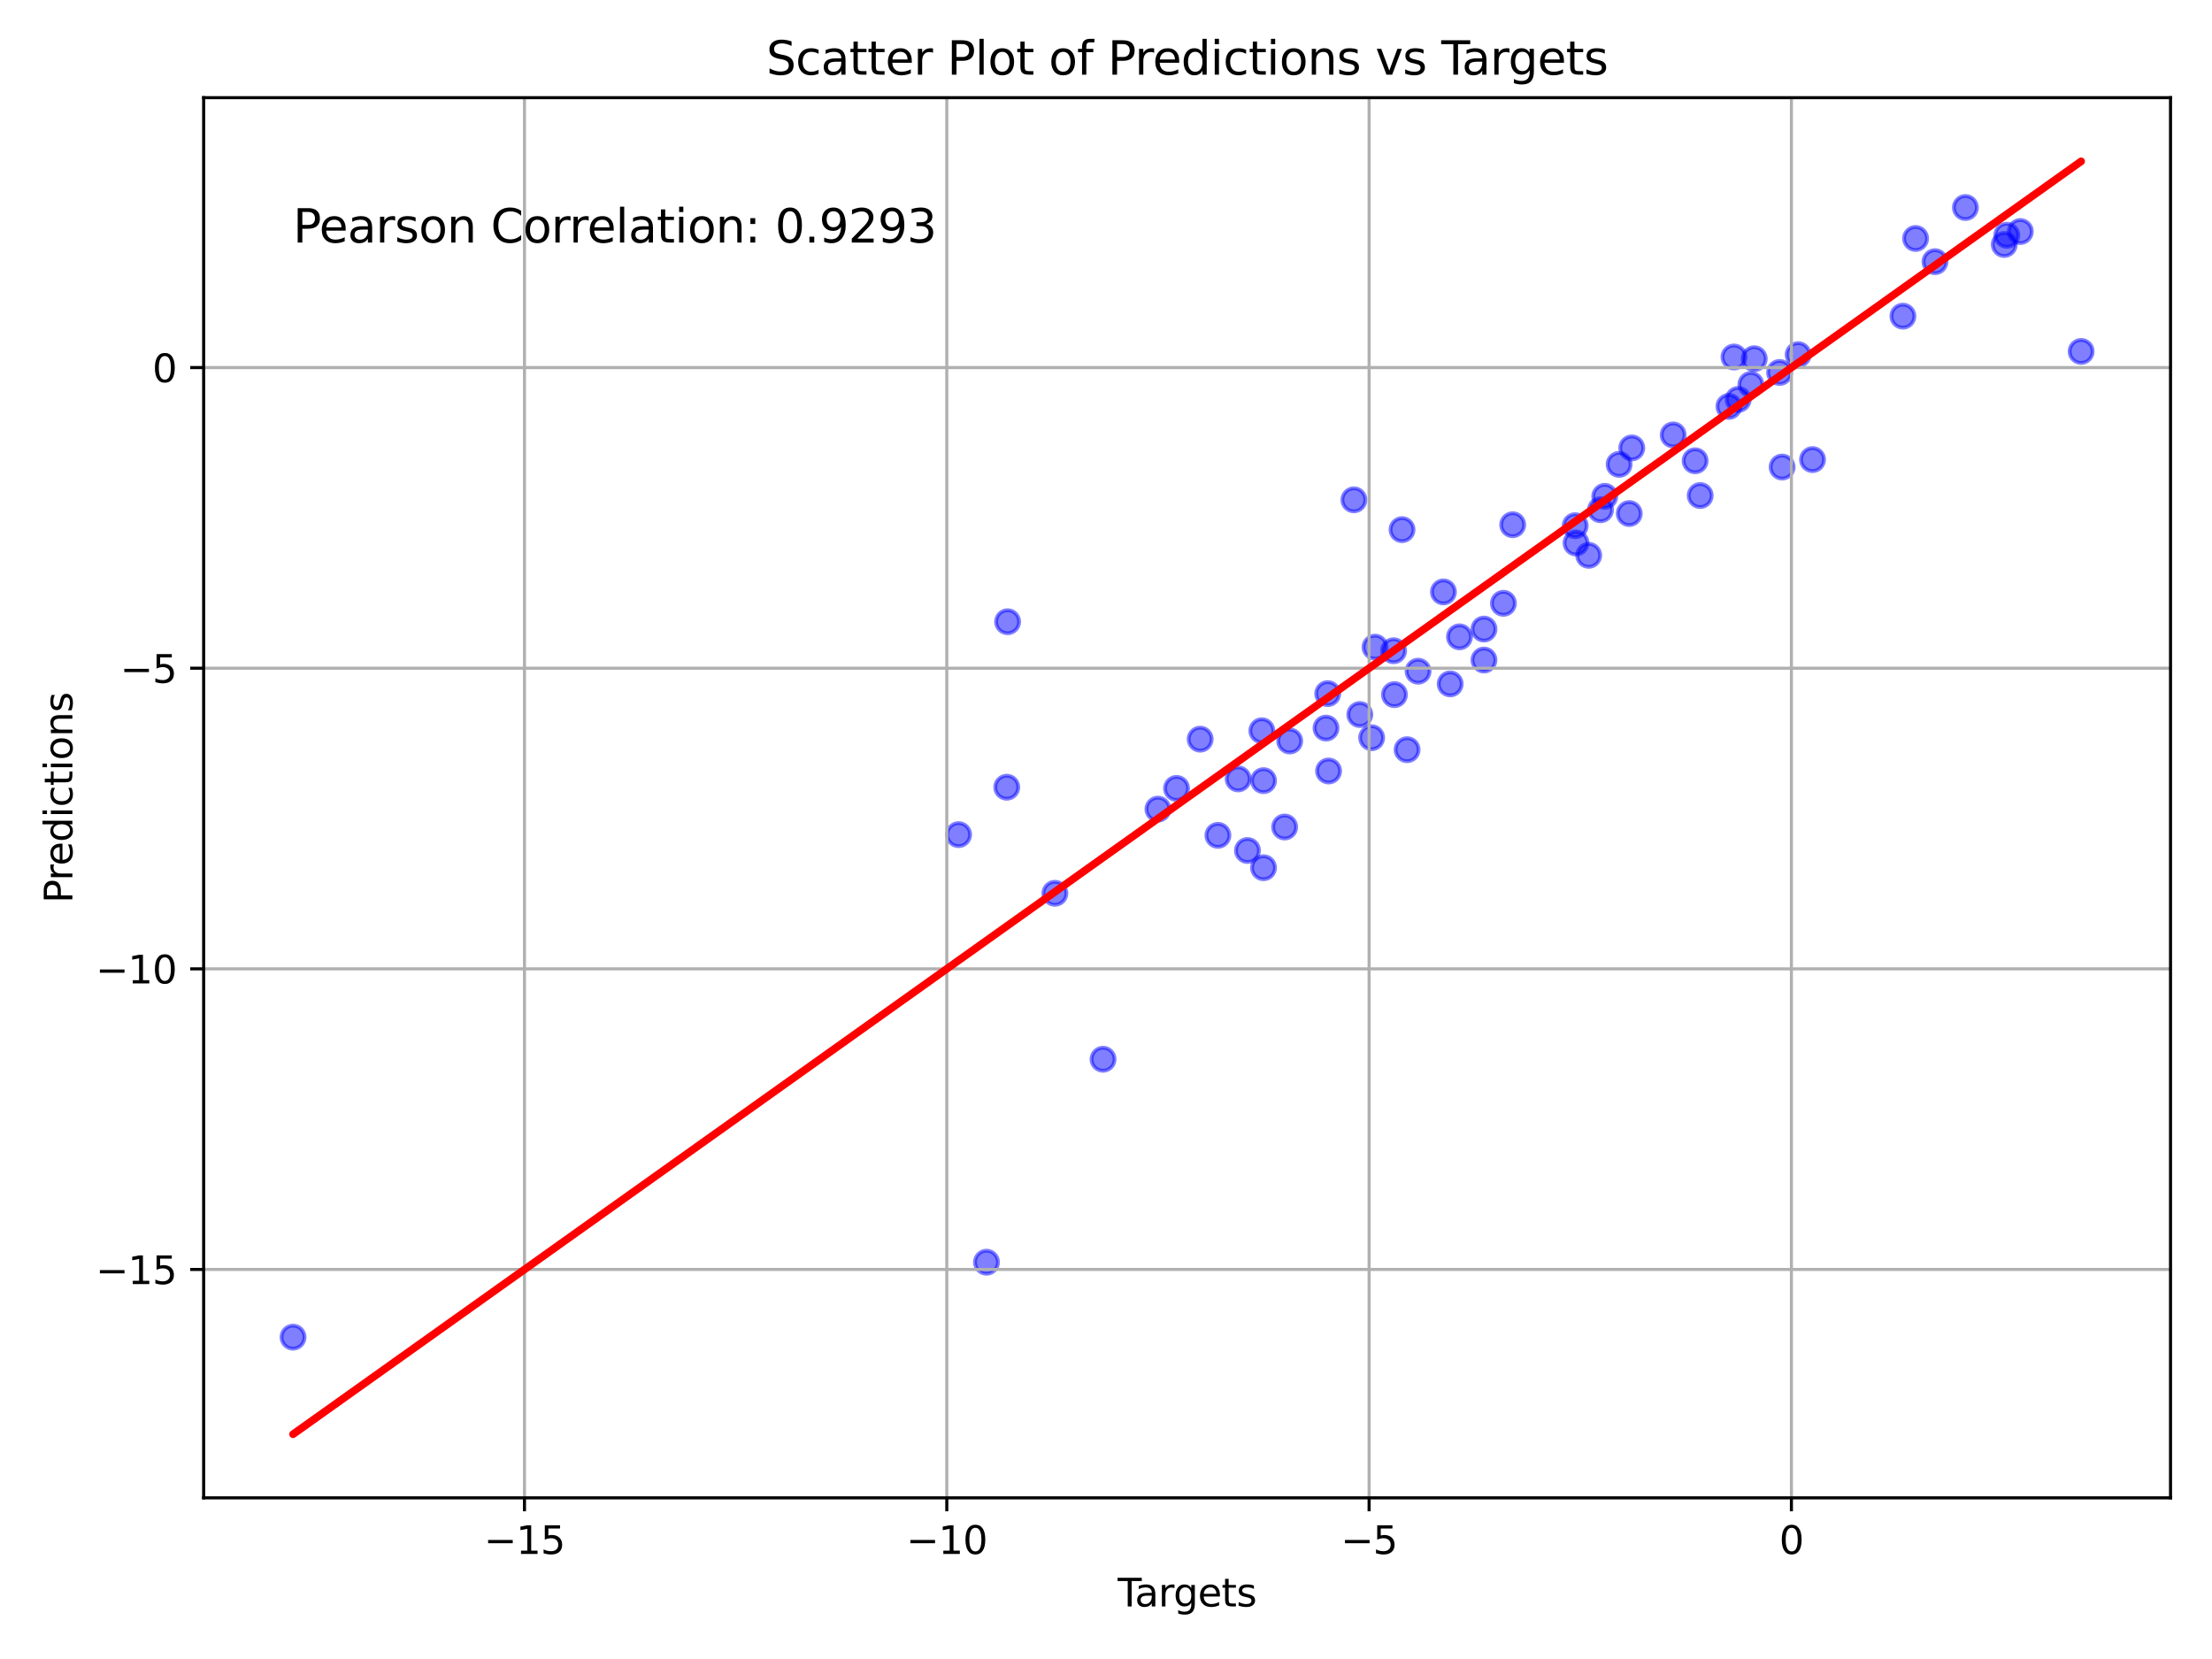 <?xml version="1.0" encoding="utf-8" standalone="no"?>
<!DOCTYPE svg PUBLIC "-//W3C//DTD SVG 1.1//EN"
  "http://www.w3.org/Graphics/SVG/1.1/DTD/svg11.dtd">
<svg xmlns:xlink="http://www.w3.org/1999/xlink" width="576pt" height="432pt" viewBox="0 0 576 432" xmlns="http://www.w3.org/2000/svg" version="1.1">
 <defs>
  <style type="text/css">*{stroke-linejoin: round; stroke-linecap: butt}</style>
 </defs>
 <g id="figure_1">
  <g id="patch_1">
   <path d="M 0 432 
L 576 432 
L 576 0 
L 0 0 
z
" style="fill: #ffffff"/>
  </g>
  <g id="axes_1">
   <g id="patch_2">
    <path d="M 53.03 390.04 
L 565.2 390.04 
L 565.2 25.44 
L 53.03 25.44 
z
" style="fill: #ffffff"/>
   </g>
   <g id="PathCollection_1">
    <defs>
     <path id="m0c623c1650" d="M 0 3 
C 0.796 3 1.559 2.684 2.121 2.121 
C 2.684 1.559 3 0.796 3 0 
C 3 -0.796 2.684 -1.559 2.121 -2.121 
C 1.559 -2.684 0.796 -3 0 -3 
C -0.796 -3 -1.559 -2.684 -2.121 -2.121 
C -2.684 -1.559 -3 -0.796 -3 0 
C -3 0.796 -2.684 1.559 -2.121 2.121 
C -1.559 2.684 -0.796 3 0 3 
z
" style="stroke: #0000ff; stroke-opacity: 0.5"/>
    </defs>
    <g clip-path="url(#pbcddf75185)">
     <use xlink:href="#m0c623c1650" x="424.912" y="116.639" style="fill: #0000ff; fill-opacity: 0.5; stroke: #0000ff; stroke-opacity: 0.5"/>
     <use xlink:href="#m0c623c1650" x="442.727" y="129.039" style="fill: #0000ff; fill-opacity: 0.5; stroke: #0000ff; stroke-opacity: 0.5"/>
     <use xlink:href="#m0c623c1650" x="541.92" y="91.511" style="fill: #0000ff; fill-opacity: 0.5; stroke: #0000ff; stroke-opacity: 0.5"/>
     <use xlink:href="#m0c623c1650" x="363.11" y="180.881" style="fill: #0000ff; fill-opacity: 0.5; stroke: #0000ff; stroke-opacity: 0.5"/>
     <use xlink:href="#m0c623c1650" x="345.955" y="200.762" style="fill: #0000ff; fill-opacity: 0.5; stroke: #0000ff; stroke-opacity: 0.5"/>
     <use xlink:href="#m0c623c1650" x="354.092" y="186.06" style="fill: #0000ff; fill-opacity: 0.5; stroke: #0000ff; stroke-opacity: 0.5"/>
     <use xlink:href="#m0c623c1650" x="471.979" y="119.677" style="fill: #0000ff; fill-opacity: 0.5; stroke: #0000ff; stroke-opacity: 0.5"/>
     <use xlink:href="#m0c623c1650" x="456.803" y="93.408" style="fill: #0000ff; fill-opacity: 0.5; stroke: #0000ff; stroke-opacity: 0.5"/>
     <use xlink:href="#m0c623c1650" x="455.924" y="100.111" style="fill: #0000ff; fill-opacity: 0.5; stroke: #0000ff; stroke-opacity: 0.5"/>
     <use xlink:href="#m0c623c1650" x="417.874" y="129.247" style="fill: #0000ff; fill-opacity: 0.5; stroke: #0000ff; stroke-opacity: 0.5"/>
     <use xlink:href="#m0c623c1650" x="464.061" y="121.619" style="fill: #0000ff; fill-opacity: 0.5; stroke: #0000ff; stroke-opacity: 0.5"/>
     <use xlink:href="#m0c623c1650" x="357.171" y="192.103" style="fill: #0000ff; fill-opacity: 0.5; stroke: #0000ff; stroke-opacity: 0.5"/>
     <use xlink:href="#m0c623c1650" x="369.268" y="174.78" style="fill: #0000ff; fill-opacity: 0.5; stroke: #0000ff; stroke-opacity: 0.5"/>
     <use xlink:href="#m0c623c1650" x="352.553" y="130.155" style="fill: #0000ff; fill-opacity: 0.5; stroke: #0000ff; stroke-opacity: 0.5"/>
     <use xlink:href="#m0c623c1650" x="503.87" y="68.14" style="fill: #0000ff; fill-opacity: 0.5; stroke: #0000ff; stroke-opacity: 0.5"/>
     <use xlink:href="#m0c623c1650" x="495.513" y="82.327" style="fill: #0000ff; fill-opacity: 0.5; stroke: #0000ff; stroke-opacity: 0.5"/>
     <use xlink:href="#m0c623c1650" x="391.482" y="157.101" style="fill: #0000ff; fill-opacity: 0.5; stroke: #0000ff; stroke-opacity: 0.5"/>
     <use xlink:href="#m0c623c1650" x="498.812" y="62.099" style="fill: #0000ff; fill-opacity: 0.5; stroke: #0000ff; stroke-opacity: 0.5"/>
     <use xlink:href="#m0c623c1650" x="410.177" y="136.892" style="fill: #0000ff; fill-opacity: 0.5; stroke: #0000ff; stroke-opacity: 0.5"/>
     <use xlink:href="#m0c623c1650" x="522.565" y="61.262" style="fill: #0000ff; fill-opacity: 0.5; stroke: #0000ff; stroke-opacity: 0.5"/>
     <use xlink:href="#m0c623c1650" x="421.613" y="120.924" style="fill: #0000ff; fill-opacity: 0.5; stroke: #0000ff; stroke-opacity: 0.5"/>
     <use xlink:href="#m0c623c1650" x="511.788" y="54.04" style="fill: #0000ff; fill-opacity: 0.5; stroke: #0000ff; stroke-opacity: 0.5"/>
     <use xlink:href="#m0c623c1650" x="386.423" y="163.808" style="fill: #0000ff; fill-opacity: 0.5; stroke: #0000ff; stroke-opacity: 0.5"/>
     <use xlink:href="#m0c623c1650" x="468.24" y="92.35" style="fill: #0000ff; fill-opacity: 0.5; stroke: #0000ff; stroke-opacity: 0.5"/>
     <use xlink:href="#m0c623c1650" x="416.775" y="132.74" style="fill: #0000ff; fill-opacity: 0.5; stroke: #0000ff; stroke-opacity: 0.5"/>
     <use xlink:href="#m0c623c1650" x="463.402" y="96.985" style="fill: #0000ff; fill-opacity: 0.5; stroke: #0000ff; stroke-opacity: 0.5"/>
     <use xlink:href="#m0c623c1650" x="386.423" y="171.873" style="fill: #0000ff; fill-opacity: 0.5; stroke: #0000ff; stroke-opacity: 0.5"/>
     <use xlink:href="#m0c623c1650" x="274.695" y="232.611" style="fill: #0000ff; fill-opacity: 0.5; stroke: #0000ff; stroke-opacity: 0.5"/>
     <use xlink:href="#m0c623c1650" x="329.019" y="225.954" style="fill: #0000ff; fill-opacity: 0.5; stroke: #0000ff; stroke-opacity: 0.5"/>
     <use xlink:href="#m0c623c1650" x="526.084" y="60.288" style="fill: #0000ff; fill-opacity: 0.5; stroke: #0000ff; stroke-opacity: 0.5"/>
     <use xlink:href="#m0c623c1650" x="452.625" y="104.009" style="fill: #0000ff; fill-opacity: 0.5; stroke: #0000ff; stroke-opacity: 0.5"/>
     <use xlink:href="#m0c623c1650" x="450.205" y="105.826" style="fill: #0000ff; fill-opacity: 0.5; stroke: #0000ff; stroke-opacity: 0.5"/>
     <use xlink:href="#m0c623c1650" x="334.518" y="215.35" style="fill: #0000ff; fill-opacity: 0.5; stroke: #0000ff; stroke-opacity: 0.5"/>
     <use xlink:href="#m0c623c1650" x="287.231" y="275.825" style="fill: #0000ff; fill-opacity: 0.5; stroke: #0000ff; stroke-opacity: 0.5"/>
     <use xlink:href="#m0c623c1650" x="301.527" y="210.7" style="fill: #0000ff; fill-opacity: 0.5; stroke: #0000ff; stroke-opacity: 0.5"/>
     <use xlink:href="#m0c623c1650" x="441.408" y="119.99" style="fill: #0000ff; fill-opacity: 0.5; stroke: #0000ff; stroke-opacity: 0.5"/>
     <use xlink:href="#m0c623c1650" x="521.905" y="63.665" style="fill: #0000ff; fill-opacity: 0.5; stroke: #0000ff; stroke-opacity: 0.5"/>
     <use xlink:href="#m0c623c1650" x="329.019" y="203.28" style="fill: #0000ff; fill-opacity: 0.5; stroke: #0000ff; stroke-opacity: 0.5"/>
     <use xlink:href="#m0c623c1650" x="413.696" y="144.608" style="fill: #0000ff; fill-opacity: 0.5; stroke: #0000ff; stroke-opacity: 0.5"/>
     <use xlink:href="#m0c623c1650" x="262.158" y="204.992" style="fill: #0000ff; fill-opacity: 0.5; stroke: #0000ff; stroke-opacity: 0.5"/>
     <use xlink:href="#m0c623c1650" x="424.253" y="133.727" style="fill: #0000ff; fill-opacity: 0.5; stroke: #0000ff; stroke-opacity: 0.5"/>
     <use xlink:href="#m0c623c1650" x="393.901" y="136.64" style="fill: #0000ff; fill-opacity: 0.5; stroke: #0000ff; stroke-opacity: 0.5"/>
     <use xlink:href="#m0c623c1650" x="377.626" y="178.084" style="fill: #0000ff; fill-opacity: 0.5; stroke: #0000ff; stroke-opacity: 0.5"/>
     <use xlink:href="#m0c623c1650" x="322.421" y="202.825" style="fill: #0000ff; fill-opacity: 0.5; stroke: #0000ff; stroke-opacity: 0.5"/>
     <use xlink:href="#m0c623c1650" x="324.841" y="221.467" style="fill: #0000ff; fill-opacity: 0.5; stroke: #0000ff; stroke-opacity: 0.5"/>
     <use xlink:href="#m0c623c1650" x="249.622" y="217.335" style="fill: #0000ff; fill-opacity: 0.5; stroke: #0000ff; stroke-opacity: 0.5"/>
     <use xlink:href="#m0c623c1650" x="335.837" y="192.952" style="fill: #0000ff; fill-opacity: 0.5; stroke: #0000ff; stroke-opacity: 0.5"/>
     <use xlink:href="#m0c623c1650" x="262.378" y="161.895" style="fill: #0000ff; fill-opacity: 0.5; stroke: #0000ff; stroke-opacity: 0.5"/>
     <use xlink:href="#m0c623c1650" x="312.524" y="192.477" style="fill: #0000ff; fill-opacity: 0.5; stroke: #0000ff; stroke-opacity: 0.5"/>
     <use xlink:href="#m0c623c1650" x="328.58" y="190.281" style="fill: #0000ff; fill-opacity: 0.5; stroke: #0000ff; stroke-opacity: 0.5"/>
     <use xlink:href="#m0c623c1650" x="451.525" y="92.96" style="fill: #0000ff; fill-opacity: 0.5; stroke: #0000ff; stroke-opacity: 0.5"/>
     <use xlink:href="#m0c623c1650" x="380.045" y="165.829" style="fill: #0000ff; fill-opacity: 0.5; stroke: #0000ff; stroke-opacity: 0.5"/>
     <use xlink:href="#m0c623c1650" x="358.051" y="168.519" style="fill: #0000ff; fill-opacity: 0.5; stroke: #0000ff; stroke-opacity: 0.5"/>
     <use xlink:href="#m0c623c1650" x="345.295" y="189.592" style="fill: #0000ff; fill-opacity: 0.5; stroke: #0000ff; stroke-opacity: 0.5"/>
     <use xlink:href="#m0c623c1650" x="76.31" y="348.191" style="fill: #0000ff; fill-opacity: 0.5; stroke: #0000ff; stroke-opacity: 0.5"/>
     <use xlink:href="#m0c623c1650" x="365.089" y="137.917" style="fill: #0000ff; fill-opacity: 0.5; stroke: #0000ff; stroke-opacity: 0.5"/>
     <use xlink:href="#m0c623c1650" x="362.89" y="169.453" style="fill: #0000ff; fill-opacity: 0.5; stroke: #0000ff; stroke-opacity: 0.5"/>
     <use xlink:href="#m0c623c1650" x="366.409" y="195.218" style="fill: #0000ff; fill-opacity: 0.5; stroke: #0000ff; stroke-opacity: 0.5"/>
     <use xlink:href="#m0c623c1650" x="317.143" y="217.519" style="fill: #0000ff; fill-opacity: 0.5; stroke: #0000ff; stroke-opacity: 0.5"/>
     <use xlink:href="#m0c623c1650" x="345.735" y="180.614" style="fill: #0000ff; fill-opacity: 0.5; stroke: #0000ff; stroke-opacity: 0.5"/>
     <use xlink:href="#m0c623c1650" x="410.397" y="141.393" style="fill: #0000ff; fill-opacity: 0.5; stroke: #0000ff; stroke-opacity: 0.5"/>
     <use xlink:href="#m0c623c1650" x="375.866" y="154.129" style="fill: #0000ff; fill-opacity: 0.5; stroke: #0000ff; stroke-opacity: 0.5"/>
     <use xlink:href="#m0c623c1650" x="256.88" y="328.676" style="fill: #0000ff; fill-opacity: 0.5; stroke: #0000ff; stroke-opacity: 0.5"/>
     <use xlink:href="#m0c623c1650" x="306.366" y="205.298" style="fill: #0000ff; fill-opacity: 0.5; stroke: #0000ff; stroke-opacity: 0.5"/>
     <use xlink:href="#m0c623c1650" x="435.689" y="113.257" style="fill: #0000ff; fill-opacity: 0.5; stroke: #0000ff; stroke-opacity: 0.5"/>
    </g>
   </g>
   <g id="matplotlib.axis_1">
    <g id="xtick_1">
     <g id="line2d_1">
      <path d="M 136.574 390.04 
L 136.574 25.44 
" clip-path="url(#pbcddf75185)" style="fill: none; stroke: #b0b0b0; stroke-width: 0.8; stroke-linecap: square"/>
     </g>
     <g id="line2d_2">
      <defs>
       <path id="m8d9d39d93e" d="M 0 0 
L 0 3.5 
" style="stroke: #000000; stroke-width: 0.8"/>
      </defs>
      <g>
       <use xlink:href="#m8d9d39d93e" x="136.574" y="390.04" style="stroke: #000000; stroke-width: 0.8"/>
      </g>
     </g>
     <g id="text_1">
      <!-- −15 -->
      <g transform="translate(126.021 404.638) scale(0.1 -0.1)">
       <defs>
        <path id="DejaVuSans-2212" d="M 678 2272 
L 4684 2272 
L 4684 1741 
L 678 1741 
L 678 2272 
z
" transform="scale(0.016)"/>
        <path id="DejaVuSans-31" d="M 794 531 
L 1825 531 
L 1825 4091 
L 703 3866 
L 703 4441 
L 1819 4666 
L 2450 4666 
L 2450 531 
L 3481 531 
L 3481 0 
L 794 0 
L 794 531 
z
" transform="scale(0.016)"/>
        <path id="DejaVuSans-35" d="M 691 4666 
L 3169 4666 
L 3169 4134 
L 1269 4134 
L 1269 2991 
Q 1406 3038 1543 3061 
Q 1681 3084 1819 3084 
Q 2600 3084 3056 2656 
Q 3513 2228 3513 1497 
Q 3513 744 3044 326 
Q 2575 -91 1722 -91 
Q 1428 -91 1123 -41 
Q 819 9 494 109 
L 494 744 
Q 775 591 1075 516 
Q 1375 441 1709 441 
Q 2250 441 2565 725 
Q 2881 1009 2881 1497 
Q 2881 1984 2565 2268 
Q 2250 2553 1709 2553 
Q 1456 2553 1204 2497 
Q 953 2441 691 2322 
L 691 4666 
z
" transform="scale(0.016)"/>
       </defs>
       <use xlink:href="#DejaVuSans-2212"/>
       <use xlink:href="#DejaVuSans-31" x="83.789"/>
       <use xlink:href="#DejaVuSans-35" x="147.412"/>
      </g>
     </g>
    </g>
    <g id="xtick_2">
     <g id="line2d_3">
      <path d="M 246.543 390.04 
L 246.543 25.44 
" clip-path="url(#pbcddf75185)" style="fill: none; stroke: #b0b0b0; stroke-width: 0.8; stroke-linecap: square"/>
     </g>
     <g id="line2d_4">
      <g>
       <use xlink:href="#m8d9d39d93e" x="246.543" y="390.04" style="stroke: #000000; stroke-width: 0.8"/>
      </g>
     </g>
     <g id="text_2">
      <!-- −10 -->
      <g transform="translate(235.99 404.638) scale(0.1 -0.1)">
       <defs>
        <path id="DejaVuSans-30" d="M 2034 4250 
Q 1547 4250 1301 3770 
Q 1056 3291 1056 2328 
Q 1056 1369 1301 889 
Q 1547 409 2034 409 
Q 2525 409 2770 889 
Q 3016 1369 3016 2328 
Q 3016 3291 2770 3770 
Q 2525 4250 2034 4250 
z
M 2034 4750 
Q 2819 4750 3233 4129 
Q 3647 3509 3647 2328 
Q 3647 1150 3233 529 
Q 2819 -91 2034 -91 
Q 1250 -91 836 529 
Q 422 1150 422 2328 
Q 422 3509 836 4129 
Q 1250 4750 2034 4750 
z
" transform="scale(0.016)"/>
       </defs>
       <use xlink:href="#DejaVuSans-2212"/>
       <use xlink:href="#DejaVuSans-31" x="83.789"/>
       <use xlink:href="#DejaVuSans-30" x="147.412"/>
      </g>
     </g>
    </g>
    <g id="xtick_3">
     <g id="line2d_5">
      <path d="M 356.512 390.04 
L 356.512 25.44 
" clip-path="url(#pbcddf75185)" style="fill: none; stroke: #b0b0b0; stroke-width: 0.8; stroke-linecap: square"/>
     </g>
     <g id="line2d_6">
      <g>
       <use xlink:href="#m8d9d39d93e" x="356.512" y="390.04" style="stroke: #000000; stroke-width: 0.8"/>
      </g>
     </g>
     <g id="text_3">
      <!-- −5 -->
      <g transform="translate(349.141 404.638) scale(0.1 -0.1)">
       <use xlink:href="#DejaVuSans-2212"/>
       <use xlink:href="#DejaVuSans-35" x="83.789"/>
      </g>
     </g>
    </g>
    <g id="xtick_4">
     <g id="line2d_7">
      <path d="M 466.481 390.04 
L 466.481 25.44 
" clip-path="url(#pbcddf75185)" style="fill: none; stroke: #b0b0b0; stroke-width: 0.8; stroke-linecap: square"/>
     </g>
     <g id="line2d_8">
      <g>
       <use xlink:href="#m8d9d39d93e" x="466.481" y="390.04" style="stroke: #000000; stroke-width: 0.8"/>
      </g>
     </g>
     <g id="text_4">
      <!-- 0 -->
      <g transform="translate(463.3 404.638) scale(0.1 -0.1)">
       <use xlink:href="#DejaVuSans-30"/>
      </g>
     </g>
    </g>
    <g id="text_5">
     <!-- Targets -->
     <g transform="translate(291.038 418.317) scale(0.1 -0.1)">
      <defs>
       <path id="DejaVuSans-54" d="M -19 4666 
L 3928 4666 
L 3928 4134 
L 2272 4134 
L 2272 0 
L 1638 0 
L 1638 4134 
L -19 4134 
L -19 4666 
z
" transform="scale(0.016)"/>
       <path id="DejaVuSans-61" d="M 2194 1759 
Q 1497 1759 1228 1600 
Q 959 1441 959 1056 
Q 959 750 1161 570 
Q 1363 391 1709 391 
Q 2188 391 2477 730 
Q 2766 1069 2766 1631 
L 2766 1759 
L 2194 1759 
z
M 3341 1997 
L 3341 0 
L 2766 0 
L 2766 531 
Q 2569 213 2275 61 
Q 1981 -91 1556 -91 
Q 1019 -91 701 211 
Q 384 513 384 1019 
Q 384 1609 779 1909 
Q 1175 2209 1959 2209 
L 2766 2209 
L 2766 2266 
Q 2766 2663 2505 2880 
Q 2244 3097 1772 3097 
Q 1472 3097 1187 3025 
Q 903 2953 641 2809 
L 641 3341 
Q 956 3463 1253 3523 
Q 1550 3584 1831 3584 
Q 2591 3584 2966 3190 
Q 3341 2797 3341 1997 
z
" transform="scale(0.016)"/>
       <path id="DejaVuSans-72" d="M 2631 2963 
Q 2534 3019 2420 3045 
Q 2306 3072 2169 3072 
Q 1681 3072 1420 2755 
Q 1159 2438 1159 1844 
L 1159 0 
L 581 0 
L 581 3500 
L 1159 3500 
L 1159 2956 
Q 1341 3275 1631 3429 
Q 1922 3584 2338 3584 
Q 2397 3584 2469 3576 
Q 2541 3569 2628 3553 
L 2631 2963 
z
" transform="scale(0.016)"/>
       <path id="DejaVuSans-67" d="M 2906 1791 
Q 2906 2416 2648 2759 
Q 2391 3103 1925 3103 
Q 1463 3103 1205 2759 
Q 947 2416 947 1791 
Q 947 1169 1205 825 
Q 1463 481 1925 481 
Q 2391 481 2648 825 
Q 2906 1169 2906 1791 
z
M 3481 434 
Q 3481 -459 3084 -895 
Q 2688 -1331 1869 -1331 
Q 1566 -1331 1297 -1286 
Q 1028 -1241 775 -1147 
L 775 -588 
Q 1028 -725 1275 -790 
Q 1522 -856 1778 -856 
Q 2344 -856 2625 -561 
Q 2906 -266 2906 331 
L 2906 616 
Q 2728 306 2450 153 
Q 2172 0 1784 0 
Q 1141 0 747 490 
Q 353 981 353 1791 
Q 353 2603 747 3093 
Q 1141 3584 1784 3584 
Q 2172 3584 2450 3431 
Q 2728 3278 2906 2969 
L 2906 3500 
L 3481 3500 
L 3481 434 
z
" transform="scale(0.016)"/>
       <path id="DejaVuSans-65" d="M 3597 1894 
L 3597 1613 
L 953 1613 
Q 991 1019 1311 708 
Q 1631 397 2203 397 
Q 2534 397 2845 478 
Q 3156 559 3463 722 
L 3463 178 
Q 3153 47 2828 -22 
Q 2503 -91 2169 -91 
Q 1331 -91 842 396 
Q 353 884 353 1716 
Q 353 2575 817 3079 
Q 1281 3584 2069 3584 
Q 2775 3584 3186 3129 
Q 3597 2675 3597 1894 
z
M 3022 2063 
Q 3016 2534 2758 2815 
Q 2500 3097 2075 3097 
Q 1594 3097 1305 2825 
Q 1016 2553 972 2059 
L 3022 2063 
z
" transform="scale(0.016)"/>
       <path id="DejaVuSans-74" d="M 1172 4494 
L 1172 3500 
L 2356 3500 
L 2356 3053 
L 1172 3053 
L 1172 1153 
Q 1172 725 1289 603 
Q 1406 481 1766 481 
L 2356 481 
L 2356 0 
L 1766 0 
Q 1100 0 847 248 
Q 594 497 594 1153 
L 594 3053 
L 172 3053 
L 172 3500 
L 594 3500 
L 594 4494 
L 1172 4494 
z
" transform="scale(0.016)"/>
       <path id="DejaVuSans-73" d="M 2834 3397 
L 2834 2853 
Q 2591 2978 2328 3040 
Q 2066 3103 1784 3103 
Q 1356 3103 1142 2972 
Q 928 2841 928 2578 
Q 928 2378 1081 2264 
Q 1234 2150 1697 2047 
L 1894 2003 
Q 2506 1872 2764 1633 
Q 3022 1394 3022 966 
Q 3022 478 2636 193 
Q 2250 -91 1575 -91 
Q 1294 -91 989 -36 
Q 684 19 347 128 
L 347 722 
Q 666 556 975 473 
Q 1284 391 1588 391 
Q 1994 391 2212 530 
Q 2431 669 2431 922 
Q 2431 1156 2273 1281 
Q 2116 1406 1581 1522 
L 1381 1569 
Q 847 1681 609 1914 
Q 372 2147 372 2553 
Q 372 3047 722 3315 
Q 1072 3584 1716 3584 
Q 2034 3584 2315 3537 
Q 2597 3491 2834 3397 
z
" transform="scale(0.016)"/>
      </defs>
      <use xlink:href="#DejaVuSans-54"/>
      <use xlink:href="#DejaVuSans-61" x="44.584"/>
      <use xlink:href="#DejaVuSans-72" x="105.863"/>
      <use xlink:href="#DejaVuSans-67" x="145.227"/>
      <use xlink:href="#DejaVuSans-65" x="208.703"/>
      <use xlink:href="#DejaVuSans-74" x="270.227"/>
      <use xlink:href="#DejaVuSans-73" x="309.436"/>
     </g>
    </g>
   </g>
   <g id="matplotlib.axis_2">
    <g id="ytick_1">
     <g id="line2d_9">
      <path d="M 53.03 330.568 
L 565.2 330.568 
" clip-path="url(#pbcddf75185)" style="fill: none; stroke: #b0b0b0; stroke-width: 0.8; stroke-linecap: square"/>
     </g>
     <g id="line2d_10">
      <defs>
       <path id="m60564538d6" d="M 0 0 
L -3.5 0 
" style="stroke: #000000; stroke-width: 0.8"/>
      </defs>
      <g>
       <use xlink:href="#m60564538d6" x="53.03" y="330.568" style="stroke: #000000; stroke-width: 0.8"/>
      </g>
     </g>
     <g id="text_6">
      <!-- −15 -->
      <g transform="translate(24.925 334.367) scale(0.1 -0.1)">
       <use xlink:href="#DejaVuSans-2212"/>
       <use xlink:href="#DejaVuSans-31" x="83.789"/>
       <use xlink:href="#DejaVuSans-35" x="147.412"/>
      </g>
     </g>
    </g>
    <g id="ytick_2">
     <g id="line2d_11">
      <path d="M 53.03 252.284 
L 565.2 252.284 
" clip-path="url(#pbcddf75185)" style="fill: none; stroke: #b0b0b0; stroke-width: 0.8; stroke-linecap: square"/>
     </g>
     <g id="line2d_12">
      <g>
       <use xlink:href="#m60564538d6" x="53.03" y="252.284" style="stroke: #000000; stroke-width: 0.8"/>
      </g>
     </g>
     <g id="text_7">
      <!-- −10 -->
      <g transform="translate(24.925 256.083) scale(0.1 -0.1)">
       <use xlink:href="#DejaVuSans-2212"/>
       <use xlink:href="#DejaVuSans-31" x="83.789"/>
       <use xlink:href="#DejaVuSans-30" x="147.412"/>
      </g>
     </g>
    </g>
    <g id="ytick_3">
     <g id="line2d_13">
      <path d="M 53.03 174 
L 565.2 174 
" clip-path="url(#pbcddf75185)" style="fill: none; stroke: #b0b0b0; stroke-width: 0.8; stroke-linecap: square"/>
     </g>
     <g id="line2d_14">
      <g>
       <use xlink:href="#m60564538d6" x="53.03" y="174" style="stroke: #000000; stroke-width: 0.8"/>
      </g>
     </g>
     <g id="text_8">
      <!-- −5 -->
      <g transform="translate(31.288 177.799) scale(0.1 -0.1)">
       <use xlink:href="#DejaVuSans-2212"/>
       <use xlink:href="#DejaVuSans-35" x="83.789"/>
      </g>
     </g>
    </g>
    <g id="ytick_4">
     <g id="line2d_15">
      <path d="M 53.03 95.716 
L 565.2 95.716 
" clip-path="url(#pbcddf75185)" style="fill: none; stroke: #b0b0b0; stroke-width: 0.8; stroke-linecap: square"/>
     </g>
     <g id="line2d_16">
      <g>
       <use xlink:href="#m60564538d6" x="53.03" y="95.716" style="stroke: #000000; stroke-width: 0.8"/>
      </g>
     </g>
     <g id="text_9">
      <!-- 0 -->
      <g transform="translate(39.667 99.515) scale(0.1 -0.1)">
       <use xlink:href="#DejaVuSans-30"/>
      </g>
     </g>
    </g>
    <g id="text_10">
     <!-- Predictions -->
     <g transform="translate(18.846 235.181) rotate(-90) scale(0.1 -0.1)">
      <defs>
       <path id="DejaVuSans-50" d="M 1259 4147 
L 1259 2394 
L 2053 2394 
Q 2494 2394 2734 2622 
Q 2975 2850 2975 3272 
Q 2975 3691 2734 3919 
Q 2494 4147 2053 4147 
L 1259 4147 
z
M 628 4666 
L 2053 4666 
Q 2838 4666 3239 4311 
Q 3641 3956 3641 3272 
Q 3641 2581 3239 2228 
Q 2838 1875 2053 1875 
L 1259 1875 
L 1259 0 
L 628 0 
L 628 4666 
z
" transform="scale(0.016)"/>
       <path id="DejaVuSans-64" d="M 2906 2969 
L 2906 4863 
L 3481 4863 
L 3481 0 
L 2906 0 
L 2906 525 
Q 2725 213 2448 61 
Q 2172 -91 1784 -91 
Q 1150 -91 751 415 
Q 353 922 353 1747 
Q 353 2572 751 3078 
Q 1150 3584 1784 3584 
Q 2172 3584 2448 3432 
Q 2725 3281 2906 2969 
z
M 947 1747 
Q 947 1113 1208 752 
Q 1469 391 1925 391 
Q 2381 391 2643 752 
Q 2906 1113 2906 1747 
Q 2906 2381 2643 2742 
Q 2381 3103 1925 3103 
Q 1469 3103 1208 2742 
Q 947 2381 947 1747 
z
" transform="scale(0.016)"/>
       <path id="DejaVuSans-69" d="M 603 3500 
L 1178 3500 
L 1178 0 
L 603 0 
L 603 3500 
z
M 603 4863 
L 1178 4863 
L 1178 4134 
L 603 4134 
L 603 4863 
z
" transform="scale(0.016)"/>
       <path id="DejaVuSans-63" d="M 3122 3366 
L 3122 2828 
Q 2878 2963 2633 3030 
Q 2388 3097 2138 3097 
Q 1578 3097 1268 2742 
Q 959 2388 959 1747 
Q 959 1106 1268 751 
Q 1578 397 2138 397 
Q 2388 397 2633 464 
Q 2878 531 3122 666 
L 3122 134 
Q 2881 22 2623 -34 
Q 2366 -91 2075 -91 
Q 1284 -91 818 406 
Q 353 903 353 1747 
Q 353 2603 823 3093 
Q 1294 3584 2113 3584 
Q 2378 3584 2631 3529 
Q 2884 3475 3122 3366 
z
" transform="scale(0.016)"/>
       <path id="DejaVuSans-6f" d="M 1959 3097 
Q 1497 3097 1228 2736 
Q 959 2375 959 1747 
Q 959 1119 1226 758 
Q 1494 397 1959 397 
Q 2419 397 2687 759 
Q 2956 1122 2956 1747 
Q 2956 2369 2687 2733 
Q 2419 3097 1959 3097 
z
M 1959 3584 
Q 2709 3584 3137 3096 
Q 3566 2609 3566 1747 
Q 3566 888 3137 398 
Q 2709 -91 1959 -91 
Q 1206 -91 779 398 
Q 353 888 353 1747 
Q 353 2609 779 3096 
Q 1206 3584 1959 3584 
z
" transform="scale(0.016)"/>
       <path id="DejaVuSans-6e" d="M 3513 2113 
L 3513 0 
L 2938 0 
L 2938 2094 
Q 2938 2591 2744 2837 
Q 2550 3084 2163 3084 
Q 1697 3084 1428 2787 
Q 1159 2491 1159 1978 
L 1159 0 
L 581 0 
L 581 3500 
L 1159 3500 
L 1159 2956 
Q 1366 3272 1645 3428 
Q 1925 3584 2291 3584 
Q 2894 3584 3203 3211 
Q 3513 2838 3513 2113 
z
" transform="scale(0.016)"/>
      </defs>
      <use xlink:href="#DejaVuSans-50"/>
      <use xlink:href="#DejaVuSans-72" x="58.553"/>
      <use xlink:href="#DejaVuSans-65" x="97.416"/>
      <use xlink:href="#DejaVuSans-64" x="158.939"/>
      <use xlink:href="#DejaVuSans-69" x="222.416"/>
      <use xlink:href="#DejaVuSans-63" x="250.199"/>
      <use xlink:href="#DejaVuSans-74" x="305.18"/>
      <use xlink:href="#DejaVuSans-69" x="344.389"/>
      <use xlink:href="#DejaVuSans-6f" x="372.172"/>
      <use xlink:href="#DejaVuSans-6e" x="433.354"/>
      <use xlink:href="#DejaVuSans-73" x="496.732"/>
     </g>
    </g>
   </g>
   <g id="line2d_17">
    <path d="M 424.912 125.307 
L 442.727 112.625 
L 541.92 42.013 
L 363.11 169.303 
L 345.955 181.515 
L 354.092 175.722 
L 471.979 91.801 
L 456.803 102.605 
L 455.924 103.231 
L 417.874 130.317 
L 464.061 97.438 
L 357.171 173.53 
L 369.268 164.919 
L 352.553 176.818 
L 503.87 69.099 
L 495.513 75.049 
L 391.482 149.105 
L 498.812 72.7 
L 410.177 135.797 
L 522.565 55.791 
L 421.613 127.655 
L 511.788 63.463 
L 386.423 152.706 
L 468.24 94.463 
L 416.775 131.1 
L 463.402 97.908 
L 386.423 152.706 
L 274.695 232.243 
L 329.019 193.571 
L 526.084 53.286 
L 452.625 105.579 
L 450.205 107.302 
L 334.518 189.656 
L 287.231 223.319 
L 301.527 213.142 
L 441.408 113.564 
L 521.905 56.26 
L 329.019 193.571 
L 413.696 133.292 
L 262.158 241.167 
L 424.253 125.777 
L 393.901 147.383 
L 377.626 158.969 
L 322.421 198.268 
L 324.841 196.545 
L 249.622 250.092 
L 335.837 188.717 
L 262.378 241.011 
L 312.524 205.313 
L 328.58 193.884 
L 451.525 106.362 
L 380.045 157.247 
L 358.051 172.904 
L 345.295 181.985 
L 76.31 373.467 
L 365.089 167.893 
L 362.89 169.459 
L 366.409 166.954 
L 317.143 202.025 
L 345.735 181.671 
L 410.397 135.64 
L 375.866 160.222 
L 256.88 244.925 
L 306.366 209.697 
L 435.689 117.635 
" clip-path="url(#pbcddf75185)" style="fill: none; stroke: #ff0000; stroke-width: 2; stroke-linecap: square"/>
   </g>
   <g id="patch_3">
    <path d="M 53.03 390.04 
L 53.03 25.44 
" style="fill: none; stroke: #000000; stroke-width: 0.8; stroke-linejoin: miter; stroke-linecap: square"/>
   </g>
   <g id="patch_4">
    <path d="M 565.2 390.04 
L 565.2 25.44 
" style="fill: none; stroke: #000000; stroke-width: 0.8; stroke-linejoin: miter; stroke-linecap: square"/>
   </g>
   <g id="patch_5">
    <path d="M 53.03 390.04 
L 565.2 390.04 
" style="fill: none; stroke: #000000; stroke-width: 0.8; stroke-linejoin: miter; stroke-linecap: square"/>
   </g>
   <g id="patch_6">
    <path d="M 53.03 25.44 
L 565.2 25.44 
" style="fill: none; stroke: #000000; stroke-width: 0.8; stroke-linejoin: miter; stroke-linecap: square"/>
   </g>
   <g id="text_11">
    <!-- Pearson Correlation: 0.9293 -->
    <g transform="translate(76.31 63.158) scale(0.12 -0.12)">
     <defs>
      <path id="DejaVuSans-20" transform="scale(0.016)"/>
      <path id="DejaVuSans-43" d="M 4122 4306 
L 4122 3641 
Q 3803 3938 3442 4084 
Q 3081 4231 2675 4231 
Q 1875 4231 1450 3742 
Q 1025 3253 1025 2328 
Q 1025 1406 1450 917 
Q 1875 428 2675 428 
Q 3081 428 3442 575 
Q 3803 722 4122 1019 
L 4122 359 
Q 3791 134 3420 21 
Q 3050 -91 2638 -91 
Q 1578 -91 968 557 
Q 359 1206 359 2328 
Q 359 3453 968 4101 
Q 1578 4750 2638 4750 
Q 3056 4750 3426 4639 
Q 3797 4528 4122 4306 
z
" transform="scale(0.016)"/>
      <path id="DejaVuSans-6c" d="M 603 4863 
L 1178 4863 
L 1178 0 
L 603 0 
L 603 4863 
z
" transform="scale(0.016)"/>
      <path id="DejaVuSans-3a" d="M 750 794 
L 1409 794 
L 1409 0 
L 750 0 
L 750 794 
z
M 750 3309 
L 1409 3309 
L 1409 2516 
L 750 2516 
L 750 3309 
z
" transform="scale(0.016)"/>
      <path id="DejaVuSans-2e" d="M 684 794 
L 1344 794 
L 1344 0 
L 684 0 
L 684 794 
z
" transform="scale(0.016)"/>
      <path id="DejaVuSans-39" d="M 703 97 
L 703 672 
Q 941 559 1184 500 
Q 1428 441 1663 441 
Q 2288 441 2617 861 
Q 2947 1281 2994 2138 
Q 2813 1869 2534 1725 
Q 2256 1581 1919 1581 
Q 1219 1581 811 2004 
Q 403 2428 403 3163 
Q 403 3881 828 4315 
Q 1253 4750 1959 4750 
Q 2769 4750 3195 4129 
Q 3622 3509 3622 2328 
Q 3622 1225 3098 567 
Q 2575 -91 1691 -91 
Q 1453 -91 1209 -44 
Q 966 3 703 97 
z
M 1959 2075 
Q 2384 2075 2632 2365 
Q 2881 2656 2881 3163 
Q 2881 3666 2632 3958 
Q 2384 4250 1959 4250 
Q 1534 4250 1286 3958 
Q 1038 3666 1038 3163 
Q 1038 2656 1286 2365 
Q 1534 2075 1959 2075 
z
" transform="scale(0.016)"/>
      <path id="DejaVuSans-32" d="M 1228 531 
L 3431 531 
L 3431 0 
L 469 0 
L 469 531 
Q 828 903 1448 1529 
Q 2069 2156 2228 2338 
Q 2531 2678 2651 2914 
Q 2772 3150 2772 3378 
Q 2772 3750 2511 3984 
Q 2250 4219 1831 4219 
Q 1534 4219 1204 4116 
Q 875 4013 500 3803 
L 500 4441 
Q 881 4594 1212 4672 
Q 1544 4750 1819 4750 
Q 2544 4750 2975 4387 
Q 3406 4025 3406 3419 
Q 3406 3131 3298 2873 
Q 3191 2616 2906 2266 
Q 2828 2175 2409 1742 
Q 1991 1309 1228 531 
z
" transform="scale(0.016)"/>
      <path id="DejaVuSans-33" d="M 2597 2516 
Q 3050 2419 3304 2112 
Q 3559 1806 3559 1356 
Q 3559 666 3084 287 
Q 2609 -91 1734 -91 
Q 1441 -91 1130 -33 
Q 819 25 488 141 
L 488 750 
Q 750 597 1062 519 
Q 1375 441 1716 441 
Q 2309 441 2620 675 
Q 2931 909 2931 1356 
Q 2931 1769 2642 2001 
Q 2353 2234 1838 2234 
L 1294 2234 
L 1294 2753 
L 1863 2753 
Q 2328 2753 2575 2939 
Q 2822 3125 2822 3475 
Q 2822 3834 2567 4026 
Q 2313 4219 1838 4219 
Q 1578 4219 1281 4162 
Q 984 4106 628 3988 
L 628 4550 
Q 988 4650 1302 4700 
Q 1616 4750 1894 4750 
Q 2613 4750 3031 4423 
Q 3450 4097 3450 3541 
Q 3450 3153 3228 2886 
Q 3006 2619 2597 2516 
z
" transform="scale(0.016)"/>
     </defs>
     <use xlink:href="#DejaVuSans-50"/>
     <use xlink:href="#DejaVuSans-65" x="56.678"/>
     <use xlink:href="#DejaVuSans-61" x="118.201"/>
     <use xlink:href="#DejaVuSans-72" x="179.48"/>
     <use xlink:href="#DejaVuSans-73" x="220.594"/>
     <use xlink:href="#DejaVuSans-6f" x="272.693"/>
     <use xlink:href="#DejaVuSans-6e" x="333.875"/>
     <use xlink:href="#DejaVuSans-20" x="397.254"/>
     <use xlink:href="#DejaVuSans-43" x="429.041"/>
     <use xlink:href="#DejaVuSans-6f" x="498.865"/>
     <use xlink:href="#DejaVuSans-72" x="560.047"/>
     <use xlink:href="#DejaVuSans-72" x="599.41"/>
     <use xlink:href="#DejaVuSans-65" x="638.273"/>
     <use xlink:href="#DejaVuSans-6c" x="699.797"/>
     <use xlink:href="#DejaVuSans-61" x="727.58"/>
     <use xlink:href="#DejaVuSans-74" x="788.859"/>
     <use xlink:href="#DejaVuSans-69" x="828.068"/>
     <use xlink:href="#DejaVuSans-6f" x="855.852"/>
     <use xlink:href="#DejaVuSans-6e" x="917.033"/>
     <use xlink:href="#DejaVuSans-3a" x="980.412"/>
     <use xlink:href="#DejaVuSans-20" x="1014.104"/>
     <use xlink:href="#DejaVuSans-30" x="1045.891"/>
     <use xlink:href="#DejaVuSans-2e" x="1109.514"/>
     <use xlink:href="#DejaVuSans-39" x="1141.301"/>
     <use xlink:href="#DejaVuSans-32" x="1204.924"/>
     <use xlink:href="#DejaVuSans-39" x="1268.547"/>
     <use xlink:href="#DejaVuSans-33" x="1332.17"/>
    </g>
   </g>
   <g id="text_12">
    <!-- Scatter Plot of Predictions vs Targets -->
    <g transform="translate(199.543 19.44) scale(0.12 -0.12)">
     <defs>
      <path id="DejaVuSans-53" d="M 3425 4513 
L 3425 3897 
Q 3066 4069 2747 4153 
Q 2428 4238 2131 4238 
Q 1616 4238 1336 4038 
Q 1056 3838 1056 3469 
Q 1056 3159 1242 3001 
Q 1428 2844 1947 2747 
L 2328 2669 
Q 3034 2534 3370 2195 
Q 3706 1856 3706 1288 
Q 3706 609 3251 259 
Q 2797 -91 1919 -91 
Q 1588 -91 1214 -16 
Q 841 59 441 206 
L 441 856 
Q 825 641 1194 531 
Q 1563 422 1919 422 
Q 2459 422 2753 634 
Q 3047 847 3047 1241 
Q 3047 1584 2836 1778 
Q 2625 1972 2144 2069 
L 1759 2144 
Q 1053 2284 737 2584 
Q 422 2884 422 3419 
Q 422 4038 858 4394 
Q 1294 4750 2059 4750 
Q 2388 4750 2728 4690 
Q 3069 4631 3425 4513 
z
" transform="scale(0.016)"/>
      <path id="DejaVuSans-66" d="M 2375 4863 
L 2375 4384 
L 1825 4384 
Q 1516 4384 1395 4259 
Q 1275 4134 1275 3809 
L 1275 3500 
L 2222 3500 
L 2222 3053 
L 1275 3053 
L 1275 0 
L 697 0 
L 697 3053 
L 147 3053 
L 147 3500 
L 697 3500 
L 697 3744 
Q 697 4328 969 4595 
Q 1241 4863 1831 4863 
L 2375 4863 
z
" transform="scale(0.016)"/>
      <path id="DejaVuSans-76" d="M 191 3500 
L 800 3500 
L 1894 563 
L 2988 3500 
L 3597 3500 
L 2284 0 
L 1503 0 
L 191 3500 
z
" transform="scale(0.016)"/>
     </defs>
     <use xlink:href="#DejaVuSans-53"/>
     <use xlink:href="#DejaVuSans-63" x="63.477"/>
     <use xlink:href="#DejaVuSans-61" x="118.457"/>
     <use xlink:href="#DejaVuSans-74" x="179.736"/>
     <use xlink:href="#DejaVuSans-74" x="218.945"/>
     <use xlink:href="#DejaVuSans-65" x="258.154"/>
     <use xlink:href="#DejaVuSans-72" x="319.678"/>
     <use xlink:href="#DejaVuSans-20" x="360.791"/>
     <use xlink:href="#DejaVuSans-50" x="392.578"/>
     <use xlink:href="#DejaVuSans-6c" x="452.881"/>
     <use xlink:href="#DejaVuSans-6f" x="480.664"/>
     <use xlink:href="#DejaVuSans-74" x="541.846"/>
     <use xlink:href="#DejaVuSans-20" x="581.055"/>
     <use xlink:href="#DejaVuSans-6f" x="612.842"/>
     <use xlink:href="#DejaVuSans-66" x="674.023"/>
     <use xlink:href="#DejaVuSans-20" x="709.229"/>
     <use xlink:href="#DejaVuSans-50" x="741.016"/>
     <use xlink:href="#DejaVuSans-72" x="799.568"/>
     <use xlink:href="#DejaVuSans-65" x="838.432"/>
     <use xlink:href="#DejaVuSans-64" x="899.955"/>
     <use xlink:href="#DejaVuSans-69" x="963.432"/>
     <use xlink:href="#DejaVuSans-63" x="991.215"/>
     <use xlink:href="#DejaVuSans-74" x="1046.195"/>
     <use xlink:href="#DejaVuSans-69" x="1085.404"/>
     <use xlink:href="#DejaVuSans-6f" x="1113.188"/>
     <use xlink:href="#DejaVuSans-6e" x="1174.369"/>
     <use xlink:href="#DejaVuSans-73" x="1237.748"/>
     <use xlink:href="#DejaVuSans-20" x="1289.848"/>
     <use xlink:href="#DejaVuSans-76" x="1321.635"/>
     <use xlink:href="#DejaVuSans-73" x="1380.814"/>
     <use xlink:href="#DejaVuSans-20" x="1432.914"/>
     <use xlink:href="#DejaVuSans-54" x="1464.701"/>
     <use xlink:href="#DejaVuSans-61" x="1509.285"/>
     <use xlink:href="#DejaVuSans-72" x="1570.564"/>
     <use xlink:href="#DejaVuSans-67" x="1609.928"/>
     <use xlink:href="#DejaVuSans-65" x="1673.404"/>
     <use xlink:href="#DejaVuSans-74" x="1734.928"/>
     <use xlink:href="#DejaVuSans-73" x="1774.137"/>
    </g>
   </g>
  </g>
 </g>
 <defs>
  <clipPath id="pbcddf75185">
   <rect x="53.03" y="25.44" width="512.17" height="364.6"/>
  </clipPath>
 </defs>
</svg>
